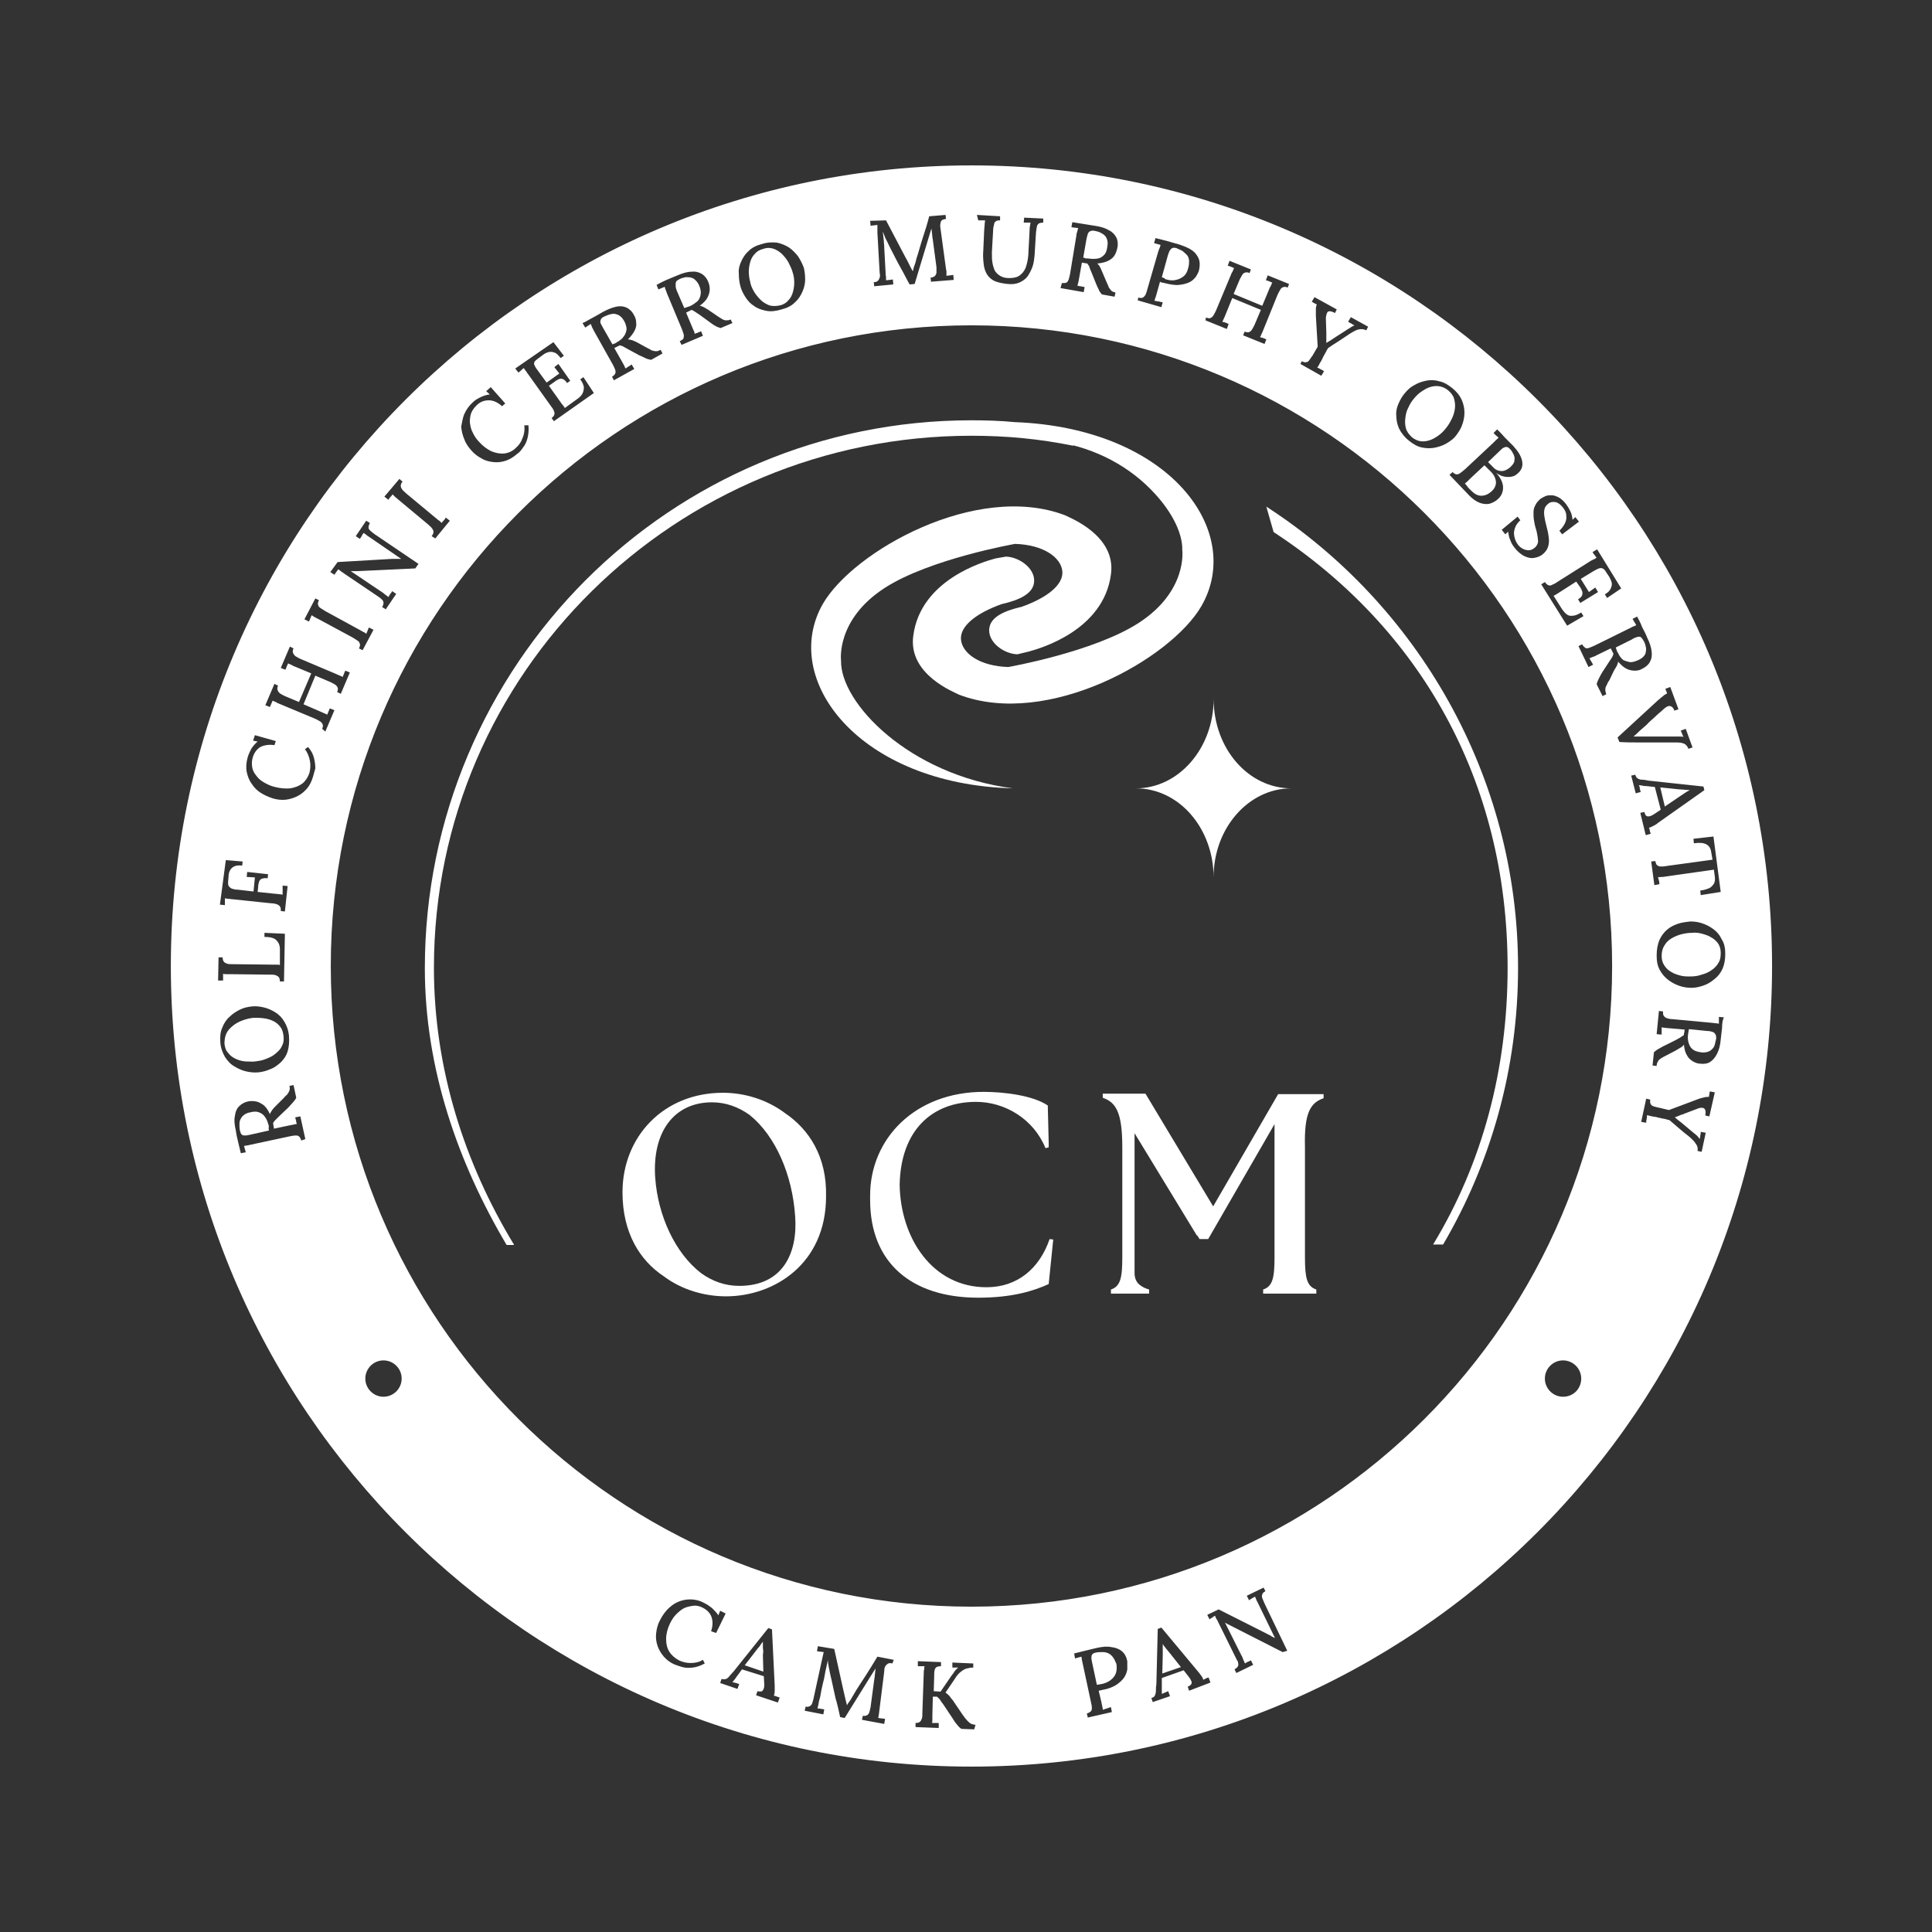 <?xml version="1.0" encoding="utf-8"?>
<!-- Generator: Adobe Illustrator 27.0.1, SVG Export Plug-In . SVG Version: 6.00 Build 0)  -->
<svg version="1.1" id="Warstwa_1" xmlns="http://www.w3.org/2000/svg" xmlns:xlink="http://www.w3.org/1999/xlink" x="0px" y="0px"
	 viewBox="0 0 425.2 425.2" style="enable-background:new 0 0 425.2 425.2;" xml:space="preserve">
<rect x="0" y="0" width="425.2" height="425.2" fill="#333333" stroke="none"/>
<style type="text/css">
	.st0{fill:#FFFFFF;}
</style>
<g>
	<path class="st0" d="M291.3,241.7v-0.9h-10l-14.3,24.7l-14.9-24.8h-9.4v0.9c2.9,1,4.3,3.2,4.3,10.9v24.2c0,4.5-0.4,6.4-2.5,7.1v0.9
		h8.4v-0.9c-0.7-0.2-1.4-0.5-1.9-0.9c-0.9-0.6-1.3-1.6-1.3-2.7v-30.8l13.7,22.5l0,0l0.1,0l0.5,0.8h0.9h1l14.6-25.3v29.3
		c0,4.5-0.4,6.4-2.5,7.1v0.9h11.7v-0.9c-2.1-0.7-2.5-2.6-2.5-7.1v-24.2C287,244.9,288.4,242.7,291.3,241.7z"/>
	<path class="st0" d="M231,272.7c-2.2,6.4-7,10.6-13.9,10.6c-11.9,0-18.9-10.8-19.1-22.5c0.2-12,7.1-18.3,16.8-18.3
		c6.4,0,12.7,3.8,15.3,10.2l0.7-0.2l0-1l-0.2-8.2c-3.2-2.2-9.6-3-14.1-3c-15.1,0-25,10.3-25,22.8c0,0.2,0,0.4,0,0.5
		c0,0.2,0,0.3,0,0.5c0,13.8,9.1,21.5,23.8,21.5c7.5,0,12.2-1.5,15.5-3l1-9.8L231,272.7z"/>
	<path class="st0" d="M172.8,245c-4-3-8.9-4.5-13.7-4.5c-13.1,0-22.1,9.7-22.1,21.9c0,8.9,3.8,15,9.1,18.5c4,3,9,4.4,13.7,4.4
		c10.4,0,22-7,22-22C182,254.6,178.1,248.6,172.8,245z M144.2,259.2c-0.7-10,4.1-16.6,12.5-16.6c3,0,5.8,1,8.3,2.8
		c5.7,4.6,9.4,13.2,10,22.3c0.6,8.2-2.8,15.3-12.3,15.3c-3.1,0-5.9-1-8.4-2.8C148.6,275.8,144.8,267.6,144.2,259.2z"/>
</g>
<g>
	<path class="st0" d="M220.8,133C220.8,133,220.8,133,220.8,133C220.9,133,220.8,133,220.8,133z"/>
	<g>
		<path class="st0" d="M226.4,143.4c2.6-0.7,16.5-4.7,18.1-17c1.2-8.6-9.2-12.5-10.1-13c-19.5-7.4-46.6,7.9-53.3,19.5
			c-9.5,16.6,7.9,39.7,41.8,40.6c-23-3-38-18.9-37.8-28.1c0,0-1.2-9,9.6-16c9.9-6.4,28.7-9.7,28.7-9.7c6.3,0.2,10.1,3,10.4,6
			c0.3,3-3.4,5.9-9.1,7.9c0,0-0.1,0-0.1,0c0,0,0.1,0,0,0c-3.3,0.8-6.8,2.1-6.9,5c-0.1,2.9,3.3,5.3,6.2,5.4"/>
		<path class="st0" d="M224.7,133.5C224.7,133.5,224.6,133.5,224.7,133.5C224.6,133.5,224.6,133.5,224.7,133.5z"/>
	</g>
</g>
<path class="st0" d="M96.6,190.6c9.2-51,51.7-89,103.1-94.9c10.9-1.2,22.7-0.2,33.2,1.6c8.2,1.4,15.8,5.3,21.4,11.5
	c3.9,4.3,6,8.8,5.9,12.3c0,0,1.2,9-9.6,16c-9.9,6.4-28.7,9.7-28.7,9.7c-6.3-0.2-10.1-3-10.4-6c-0.3-3,3.4-5.9,9.1-7.9
	c0,0,0.1,0,0.1,0c0,0-0.1,0,0,0c3.3-0.8,6.8-2.1,6.9-5c0.1-2.9-3.3-5.3-6.2-5.4l-2.3,0.4c-2.6,0.7-16.5,4.7-18.1,17
	c-1.2,8.6,9.2,12.5,10.1,13c19.5,7.4,46.6-7.9,53.3-19.5c9.5-16.4-6.8-39.2-41.1-40.5c-3.1-0.3-6.3-0.4-9.5-0.4
	c-66.3,0-120,53.7-120,120"/>
<g>
	<path class="st0" d="M113.1,273.9c-10.8-17.8-17.6-38.6-17.6-60.9c0-65,53.3-117.1,118.3-117.1c7.8,0,15,0.7,22.4,2.2l0.9-3.1
		c-7.5-1.5-15.3-2.3-23.2-2.3c-66.5,0-120.4,53.9-120.4,120.4c0,22.2,7.4,43,18,60.9H113.1z"/>
	<path class="st0" d="M331.8,213c0,22.4-5.6,43.1-16.4,60.9h2.2c10.5-17.9,16.5-38.7,16.5-60.9c0-42.4-22.3-80.1-55.4-101.5l1.6,5.6
		C312.4,138.1,331.8,171.7,331.8,213z"/>
</g>
<path class="st0" d="M284.2,173.5c-9.5,0-17.1-8.8-17.1-19.7c0,10.9-7.7,19.7-17.1,19.7c9.5,0,17.1,8.8,17.1,19.7
	C267,182.4,274.7,173.5,284.2,173.5z"/>
<g>
	<path class="st0" d="M132.8,72.3l2,3.5c0.2-0.1,0.4-0.2,0.5-0.2c0.2-0.1,0.4-0.2,0.5-0.3c0.7-0.4,1.2-0.8,1.5-1.3
		c0.4-0.5,0.5-1,0.6-1.5c0-0.6-0.2-1.2-0.5-1.8c-0.3-0.5-0.6-0.9-0.9-1.1c-0.3-0.3-0.7-0.4-1.1-0.5s-0.8,0-1.2,0.1
		c-0.4,0.1-0.8,0.3-1.3,0.5c-0.4,0.2-0.6,0.4-0.7,0.7c-0.1,0.2-0.1,0.5,0,0.8C132.4,71.5,132.5,71.8,132.8,72.3z"/>
	<path class="st0" d="M245,364.8c-0.3-0.4-0.6-0.7-1-0.9c-0.4-0.2-0.8-0.3-1.3-0.3c-0.5,0-1,0-1.5,0.1c-0.4,0.1-0.7,0.2-0.8,0.4
		c-0.2,0.2-0.2,0.5-0.2,0.8c0,0.3,0.1,0.7,0.2,1.2l1,4.7c0.2,0,0.4-0.1,0.6-0.1c0.2,0,0.4-0.1,0.6-0.1c0.8-0.2,1.4-0.5,1.9-0.9
		c0.5-0.4,0.9-0.9,1.1-1.5c0.2-0.6,0.2-1.3,0.1-2C245.5,365.8,245.3,365.2,245,364.8z"/>
	<path class="st0" d="M149,64.1l1.6,3.7c0.2-0.1,0.4-0.1,0.6-0.2c0.2-0.1,0.4-0.1,0.6-0.2c0.7-0.3,1.2-0.7,1.7-1.1
		c0.4-0.4,0.6-0.9,0.7-1.5c0.1-0.5,0-1.2-0.3-1.9c-0.2-0.5-0.5-0.9-0.8-1.2c-0.3-0.3-0.6-0.5-1-0.6c-0.4-0.1-0.8-0.1-1.2-0.1
		c-0.4,0.1-0.9,0.2-1.3,0.4c-0.4,0.2-0.7,0.4-0.8,0.6c-0.1,0.2-0.1,0.5-0.1,0.8C148.7,63.3,148.8,63.6,149,64.1z"/>
	<path class="st0" d="M256.7,362.9c-0.3-0.4-0.6-0.7-0.8-1.1l0,0c0,0.4,0,0.8,0,1.2c0,0.4,0,0.9,0,1.4l-0.1,3.9l4.1-1.4l-2.3-2.9
		C257.3,363.6,257,363.3,256.7,362.9z"/>
	<path class="st0" d="M165.9,64.1c0.4,0.7,0.9,1.3,1.5,1.9s1.2,0.9,1.9,1.2c0.7,0.2,1.5,0.2,2.4,0c0.8-0.2,1.4-0.6,1.8-1.1
		c0.5-0.5,0.8-1.1,1-1.8c0.2-0.7,0.3-1.4,0.3-2.1c0-0.7-0.1-1.5-0.3-2.1c-0.2-0.8-0.6-1.6-1-2.4c-0.4-0.7-0.9-1.3-1.5-1.9
		c-0.6-0.5-1.2-0.9-1.9-1.1c-0.7-0.2-1.4-0.2-2.2,0.1c-0.8,0.2-1.4,0.6-1.8,1.1c-0.5,0.5-0.8,1.1-1,1.8c-0.2,0.7-0.3,1.4-0.3,2.1
		c0,0.7,0.1,1.5,0.3,2.2C165.2,62.7,165.5,63.4,165.9,64.1z"/>
	<path class="st0" d="M56.2,233.6c0.7-0.1,1.5-0.2,2.2-0.5c0.8-0.3,1.5-0.6,2.1-1.1c0.6-0.5,1.2-1,1.5-1.7c0.4-0.7,0.5-1.4,0.4-2.3
		c-0.1-0.8-0.3-1.5-0.7-2c-0.4-0.5-0.9-1-1.6-1.3c-0.6-0.3-1.3-0.5-2.1-0.6c-0.7-0.1-1.5-0.1-2.2-0.1c-0.9,0.1-1.7,0.3-2.5,0.6
		c-0.8,0.3-1.5,0.7-2.1,1.2c-0.6,0.5-1.1,1-1.4,1.7c-0.3,0.7-0.4,1.4-0.4,2.2c0.1,0.8,0.3,1.5,0.8,2c0.4,0.6,1,1,1.6,1.3
		c0.6,0.3,1.3,0.5,2.1,0.6C54.7,233.6,55.5,233.7,56.2,233.6z"/>
	<path class="st0" d="M167.9,362.7c0-0.5,0-0.9,0-1.4l0,0c-0.2,0.3-0.5,0.6-0.7,1c-0.3,0.3-0.6,0.7-0.9,1.1l-2.4,3.1l4.1,1.4
		l-0.1-3.7C168,363.7,168,363.2,167.9,362.7z"/>
	<path class="st0" d="M310.7,96.2c0.6,0.5,1.3,0.8,1.9,0.9c0.7,0.1,1.4,0,2-0.2c0.7-0.2,1.3-0.6,1.9-1c0.6-0.4,1.1-0.9,1.6-1.5
		c0.6-0.7,1-1.4,1.4-2.2c0.4-0.8,0.6-1.5,0.7-2.3c0.1-0.8,0-1.5-0.2-2.2c-0.2-0.7-0.7-1.3-1.3-1.8c-0.6-0.5-1.3-0.8-2-0.9
		c-0.7-0.1-1.4,0-2,0.2c-0.7,0.2-1.3,0.6-1.9,1c-0.6,0.4-1.1,0.9-1.6,1.5c-0.5,0.6-0.9,1.2-1.2,1.9c-0.4,0.7-0.6,1.5-0.7,2.3
		c-0.1,0.8-0.1,1.5,0.1,2.3C309.6,95,310.1,95.6,310.7,96.2z"/>
	<path class="st0" d="M59.1,247.6c-0.2-0.7-0.4-1.3-0.8-1.8c-0.3-0.5-0.8-0.8-1.3-1c-0.5-0.2-1.2-0.2-1.9,0c-0.6,0.1-1,0.3-1.3,0.5
		c-0.3,0.2-0.6,0.5-0.8,0.9c-0.2,0.3-0.3,0.7-0.3,1.2c0,0.4,0,0.9,0.1,1.4c0.1,0.4,0.2,0.7,0.4,0.9c0.2,0.2,0.5,0.2,0.8,0.2
		c0.3,0,0.7-0.1,1.2-0.2l4-0.9c0-0.2-0.1-0.4-0.1-0.6C59.2,248.1,59.2,247.9,59.1,247.6z"/>
	<path class="st0" d="M213.8,36.4c-97.3,0-176.2,78.9-176.2,176.2s78.9,176.2,176.2,176.2c97.3,0,176.2-78.9,176.2-176.2
		S311.1,36.4,213.8,36.4z M379.7,209.9c0,1.3-0.2,2.4-0.6,3.3c-0.4,0.9-1,1.7-1.8,2.3c-0.7,0.6-1.5,1.1-2.4,1.4
		c-0.9,0.3-1.7,0.5-2.6,0.5c-0.9,0-1.7-0.1-2.6-0.4c-0.9-0.3-1.7-0.7-2.5-1.3c-0.8-0.6-1.4-1.3-1.9-2.2c-0.5-0.9-0.7-1.9-0.7-3.2
		c0-1.3,0.2-2.4,0.6-3.4c0.4-0.9,1-1.7,1.7-2.3c0.7-0.6,1.5-1,2.4-1.3c0.9-0.3,1.8-0.4,2.7-0.5c0.9,0,1.7,0.1,2.6,0.4
		c0.9,0.3,1.7,0.7,2.5,1.3c0.8,0.6,1.4,1.3,1.8,2.2C379.5,207.6,379.7,208.7,379.7,209.9z M378.7,196.3l-4.4,0.7l-0.1-1
		c0.8-0.1,1.4-0.3,1.9-0.5c0.5-0.2,0.8-0.6,1.1-1c0.2-0.4,0.3-0.9,0.2-1.6l-0.2-1.5l-10.6,1.5c-0.4,0.1-0.7,0.1-1,0.1
		c-0.3,0-0.5,0.1-0.7,0c0.1,0.3,0.1,0.5,0.2,0.8c0.1,0.3,0.1,0.6,0.1,0.8l-1.1,0.2l-0.7-5.2l0.9-0.1c0.1,0.4,0.2,0.8,0.4,0.9
		c0.2,0.2,0.5,0.3,0.8,0.3c0.3,0,0.8,0,1.2-0.1l10.2-1.4l-0.3-1.7c-0.1-0.8-0.5-1.4-1.1-1.7c-0.6-0.3-1.5-0.4-2.7-0.2l-0.1-1
		l4.4-0.5L378.7,196.3z M350.9,122.1c-0.2-0.2-0.3-0.4-0.4-0.6l1-0.6l5.3,8.6l-3.1,2.1l-0.5-0.8c0.7-0.4,1.1-0.8,1.3-1.3
		c0.2-0.4,0.3-0.9,0.2-1.3c-0.1-0.4-0.3-0.8-0.5-1.2l-0.8-1.2c-0.2-0.4-0.5-0.6-0.7-0.7c-0.2-0.1-0.5-0.1-0.8,0
		c-0.3,0.1-0.7,0.3-1.2,0.6l-2.8,1.7l1.8,2.9l1.4-1l0.6,1l-3.9,2.4l-0.5-0.8c0.5-0.3,0.8-0.6,0.9-0.9c0.1-0.3,0.1-0.6,0-0.9
		c-0.1-0.3-0.3-0.7-0.6-1.1l-0.7-1l-3.6,2.3c-0.3,0.2-0.6,0.4-0.8,0.5c-0.2,0.1-0.4,0.3-0.6,0.3l1.9,3c0.3,0.4,0.6,0.8,1,1.1
		c0.4,0.3,0.8,0.4,1.4,0.3c0.5,0,1.1-0.3,1.8-0.7l0.5,0.8l-3.6,2.1l-5.7-9.1l0.8-0.5c0.3,0.4,0.5,0.6,0.8,0.7
		c0.2,0.1,0.5,0.1,0.8-0.1c0.3-0.1,0.7-0.3,1.1-0.6l7.3-4.6c0.3-0.2,0.5-0.3,0.8-0.4c0.2-0.1,0.5-0.3,0.6-0.4
		C351.2,122.6,351.1,122.3,350.9,122.1z M338.4,118.1c-0.1-0.6-0.2-1.2-0.4-1.8c-0.2-0.6-0.3-1.2-0.4-1.8c-0.1-0.6-0.1-1.2-0.1-1.7
		c0-0.6,0.1-1.1,0.4-1.6c0.2-0.5,0.6-0.9,1.1-1.4c0.3-0.2,0.7-0.4,1.1-0.6c0.4-0.2,0.9-0.2,1.4-0.2c0.5,0,1,0.2,1.6,0.5
		c0.5,0.3,1.1,0.8,1.6,1.5c0.3,0.4,0.6,0.9,0.9,1.5c0.3,0.6,0.4,1.2,0.5,1.9l0.6-0.6l0.8,1l-3.7,2.8l-0.6-0.8c0.5-0.5,0.9-1,1.2-1.6
		c0.3-0.6,0.4-1.2,0.3-1.8c0-0.6-0.3-1.2-0.8-1.8c-0.5-0.6-1-1-1.6-1.1c-0.6-0.1-1.2,0-1.6,0.4c-0.4,0.3-0.7,0.7-0.8,1.2
		c-0.1,0.5-0.1,1,0,1.6c0.1,0.6,0.2,1.2,0.4,1.9c0.1,0.5,0.3,1.1,0.4,1.7c0.1,0.6,0.2,1.2,0.2,1.7c0,0.6-0.1,1.1-0.3,1.6
		c-0.2,0.5-0.6,1-1.1,1.4c-0.6,0.5-1.3,0.7-2,0.8c-0.7,0.1-1.4-0.1-2.2-0.5c-0.7-0.4-1.4-1-2-1.8c-0.4-0.5-0.7-1-0.9-1.6
		c-0.3-0.6-0.4-1.3-0.5-1.9l-0.6,0.6l-0.8-1l3.5-2.9l0.6,0.8c-0.9,0.8-1.3,1.7-1.4,2.7c0,1,0.3,1.9,0.9,2.7c0.3,0.4,0.7,0.7,1.1,0.9
		c0.4,0.2,0.8,0.3,1.3,0.3c0.4,0,0.8-0.2,1.2-0.5c0.4-0.3,0.7-0.8,0.8-1.3C338.5,119.2,338.5,118.7,338.4,118.1z M328.6,97.5
		c0.3-0.3,0.5-0.5,0.7-0.7c0.2-0.2,0.4-0.3,0.5-0.5c-0.2-0.2-0.4-0.3-0.6-0.5c-0.2-0.2-0.4-0.4-0.5-0.5l0.8-0.8
		c0.6,0.6,1.2,1.2,1.7,1.8c0.6,0.6,1.2,1.2,1.8,1.8c1.1,1.2,1.8,2.3,2,3.4c0.2,1.1-0.1,2-1.1,2.8c-0.3,0.3-0.7,0.5-1.2,0.6
		c-0.5,0.1-1,0.1-1.6,0c-0.6-0.1-1.2-0.4-1.8-0.8l0,0c1,1.1,1.5,2.2,1.5,3.2c0,1-0.4,1.9-1.1,2.5c-0.6,0.6-1.3,0.9-2,1.1
		c-0.7,0.1-1.5,0-2.2-0.3c-0.7-0.3-1.4-0.8-2.1-1.5l-4.4-4.6l0.7-0.6c0.3,0.3,0.6,0.5,0.9,0.5c0.3,0,0.5-0.1,0.8-0.3
		c0.3-0.2,0.6-0.5,1-0.8L328.6,97.5z M307.8,88.8c0.4-0.9,0.8-1.6,1.4-2.3c0.6-0.7,1.2-1.3,2-1.7c0.8-0.5,1.7-0.8,2.6-1
		s1.9-0.2,2.9,0.1c1,0.2,1.9,0.7,2.9,1.5c1,0.8,1.7,1.7,2.1,2.6c0.4,0.9,0.6,1.9,0.6,2.8c0,1-0.2,1.9-0.5,2.7
		c-0.3,0.9-0.8,1.6-1.3,2.3c-0.5,0.7-1.2,1.2-2,1.7c-0.8,0.5-1.7,0.8-2.6,1c-0.9,0.2-1.9,0.2-2.9,0c-1-0.2-1.9-0.7-2.9-1.5
		c-1-0.8-1.7-1.7-2.2-2.7c-0.4-0.9-0.6-1.9-0.6-2.8C307.2,90.6,307.4,89.7,307.8,88.8z M286.5,79.5c0.4,0.2,0.7,0.3,1,0.2
		c0.3,0,0.5-0.2,0.7-0.5c0.2-0.3,0.4-0.6,0.7-1l1.1-1.9l-0.4-6.8c0-0.6,0-1,0-1.5c0-0.4,0.1-0.7,0.2-1c-0.2-0.1-0.4-0.2-0.6-0.3
		c-0.2-0.1-0.3-0.2-0.5-0.3l0.6-1l4.9,2.7l-0.4,0.8c-0.5-0.3-0.9-0.4-1.2-0.4c-0.3,0-0.5,0.2-0.6,0.5c-0.1,0.3-0.2,0.7-0.2,1.1
		l0.1,3.1c0,0.2,0,0.4,0,0.7c0,0.3,0,0.5,0,0.8c0,0.3,0,0.5,0,0.8l0,0c0.2-0.2,0.5-0.3,0.8-0.5c0.3-0.2,0.6-0.4,0.9-0.6l2.8-1.8
		c0.1-0.1,0.3-0.2,0.5-0.3c0.2-0.1,0.4-0.3,0.6-0.4c0.2-0.1,0.4-0.2,0.6-0.3c-0.2-0.1-0.5-0.2-0.7-0.4c-0.3-0.1-0.5-0.3-0.7-0.4
		l0.6-1l3.8,2.1l-0.4,0.8c-0.6-0.3-1.1-0.3-1.7-0.2c-0.5,0.1-1.2,0.5-2,1c-0.8,0.5-1.6,1.1-2.4,1.6s-1.6,1-2.3,1.5
		c-0.1,0.2-0.3,0.4-0.4,0.7c-0.2,0.3-0.3,0.6-0.5,0.9c-0.2,0.3-0.3,0.6-0.4,0.8c-0.1,0.2-0.2,0.4-0.2,0.4c-0.2,0.3-0.4,0.6-0.5,0.9
		c-0.2,0.3-0.3,0.5-0.4,0.6c0.3,0.1,0.5,0.2,0.8,0.4c0.3,0.1,0.5,0.3,0.7,0.4l-0.6,1l-4.6-2.6L286.5,79.5z M265.4,69.9
		c0.4,0.1,0.8,0.2,1,0.1c0.2-0.1,0.5-0.3,0.6-0.5c0.2-0.3,0.4-0.7,0.6-1.1l3.3-7.9c0.1-0.3,0.2-0.5,0.4-0.8c0.1-0.3,0.2-0.5,0.3-0.7
		c-0.2-0.1-0.5-0.2-0.7-0.3c-0.3-0.1-0.5-0.2-0.7-0.2l0.4-1.1l4.7,1.9l-0.3,0.8c-0.4-0.2-0.7-0.2-1-0.1c-0.3,0.1-0.5,0.3-0.6,0.5
		c-0.2,0.3-0.4,0.7-0.6,1.1l-1.3,3.1l6.3,2.6l1.5-3.6c0.1-0.3,0.2-0.5,0.4-0.8c0.1-0.3,0.2-0.5,0.3-0.7c-0.2-0.1-0.5-0.2-0.7-0.3
		c-0.3-0.1-0.5-0.2-0.7-0.2l0.4-1.1l4.7,1.9l-0.3,0.8c-0.4-0.2-0.7-0.2-1-0.1c-0.3,0.1-0.5,0.3-0.6,0.5c-0.2,0.3-0.4,0.7-0.6,1.1
		l-3.2,7.9c-0.1,0.3-0.3,0.7-0.4,0.9c-0.1,0.3-0.2,0.5-0.3,0.6c0.2,0.1,0.5,0.1,0.7,0.2c0.3,0.1,0.5,0.2,0.7,0.3l-0.4,1l-4.7-1.9
		l0.3-0.8c0.4,0.1,0.8,0.2,1,0.1c0.2-0.1,0.5-0.3,0.6-0.5c0.2-0.3,0.4-0.7,0.6-1.1l1.4-3.3l-6.3-2.6l-1.5,3.7
		c-0.1,0.3-0.3,0.7-0.4,0.9c-0.1,0.3-0.2,0.5-0.3,0.6c0.2,0.1,0.5,0.1,0.7,0.2c0.3,0.1,0.5,0.2,0.7,0.3l-0.4,1.1l-4.7-1.9
		L265.4,69.9z M250.5,65.5c0.4,0.1,0.8,0.1,1,0c0.2-0.1,0.4-0.3,0.6-0.6c0.1-0.3,0.3-0.7,0.4-1.2l2.4-8.3c0.1-0.3,0.2-0.6,0.3-0.8
		c0.1-0.3,0.2-0.5,0.2-0.7c-0.2-0.1-0.5-0.1-0.7-0.2c-0.3-0.1-0.5-0.1-0.7-0.2l0.3-1.1c0.8,0.2,1.6,0.4,2.4,0.6
		c0.8,0.2,1.6,0.5,2.5,0.7c1.2,0.4,2.3,0.8,3,1.3c0.8,0.5,1.3,1.2,1.6,1.9c0.3,0.7,0.3,1.6,0.1,2.5c-0.1,0.5-0.4,1-0.7,1.5
		c-0.4,0.5-0.8,0.9-1.4,1.2c-0.6,0.3-1.4,0.5-2.3,0.6c-0.9,0.1-2-0.1-3.2-0.4c-0.1,0-0.3-0.1-0.5-0.1c-0.2,0-0.3-0.1-0.5-0.2
		l-0.7,2.5c-0.1,0.4-0.2,0.7-0.3,1c-0.1,0.3-0.2,0.5-0.2,0.7c0.2,0,0.4,0.1,0.6,0.1c0.2,0,0.4,0.1,0.6,0.1c0.2,0.1,0.4,0.1,0.6,0.1
		l-0.3,1.1l-5.2-1.5L250.5,65.5z M233.7,62.3c0.5,0,0.8,0,1-0.1c0.2-0.1,0.4-0.4,0.5-0.7c0.1-0.3,0.2-0.7,0.3-1.2l1.4-8.5
		c0-0.3,0.1-0.6,0.2-0.9c0.1-0.3,0.1-0.5,0.2-0.7c-0.2,0-0.5-0.1-0.8-0.1c-0.3,0-0.5-0.1-0.7-0.1l0.2-1.1c0.8,0.1,1.7,0.3,2.5,0.4
		c0.8,0.1,1.7,0.3,2.5,0.4c1.3,0.2,2.3,0.5,3.1,1c0.8,0.4,1.3,1,1.6,1.6c0.3,0.6,0.4,1.4,0.2,2.3c-0.1,0.5-0.3,1.1-0.6,1.6
		c-0.3,0.5-0.8,0.9-1.4,1.2c-0.6,0.3-1.4,0.5-2.4,0.6c0.2,0.2,0.5,0.5,0.6,0.8c0.2,0.3,0.3,0.7,0.5,1.1l0.9,2.1
		c0.2,0.5,0.4,0.8,0.5,1.2c0.2,0.3,0.4,0.6,0.6,0.8c0.2,0.2,0.6,0.3,0.9,0.4l-0.2,0.9l-2.8-0.5c-0.3-0.4-0.6-0.7-0.7-1.1
		c-0.2-0.4-0.4-0.8-0.6-1.3l-1-2.5c-0.1-0.3-0.3-0.6-0.4-1s-0.3-0.6-0.5-0.9c-0.2,0-0.4-0.1-0.6-0.1c-0.2,0-0.4-0.1-0.6-0.1
		l-0.6,3.4c-0.1,0.4-0.1,0.7-0.2,1c-0.1,0.3-0.1,0.5-0.2,0.7c0.2,0,0.3,0,0.5,0.1c0.2,0,0.4,0,0.6,0.1c0.2,0,0.3,0,0.5,0.1l-0.2,1.1
		l-5.1-0.9L233.7,62.3z M215,47.3l5.1,0.3l0,0.9c-0.4,0-0.7,0-0.9,0.2c-0.2,0.1-0.4,0.3-0.4,0.6c-0.1,0.3-0.1,0.5-0.2,0.9l-0.3,5.3
		c0,0.8,0,1.6,0.1,2.2c0.1,0.7,0.3,1.3,0.5,1.8c0.3,0.5,0.7,0.9,1.2,1.2c0.5,0.3,1.1,0.5,1.9,0.5c0.9,0,1.7-0.1,2.3-0.5
		c0.6-0.4,1.1-1,1.4-1.7c0.3-0.8,0.5-1.7,0.6-2.7l0.3-5.7c0-0.3,0-0.6,0.1-0.9c0-0.3,0.1-0.5,0.1-0.7c-0.2,0-0.5,0-0.8,0
		c-0.3,0-0.5,0-0.7,0l0.1-1.1l4.2,0.2l0,0.9c-0.5,0-0.8,0.1-1,0.2c-0.2,0.2-0.4,0.4-0.4,0.7c-0.1,0.3-0.1,0.7-0.2,1.3l-0.3,4.9
		c-0.1,1-0.2,1.9-0.5,2.7c-0.3,0.8-0.7,1.5-1.1,2.1c-0.5,0.6-1.1,1-1.8,1.3c-0.7,0.3-1.6,0.4-2.5,0.3c-1.1-0.1-2-0.3-2.8-0.6
		c-0.7-0.3-1.3-0.8-1.7-1.4c-0.4-0.6-0.7-1.4-0.8-2.3c-0.1-0.9-0.2-1.9-0.1-3l0.2-4.5c0-0.4,0.1-0.8,0.1-1.2c0-0.4,0.1-0.8,0.1-1
		c-0.2,0-0.5,0-0.8,0c-0.3,0-0.5,0-0.7,0L215,47.3z M195,48.5l4.1,7.8c0.2,0.4,0.4,0.7,0.6,1.1c0.2,0.4,0.4,0.8,0.6,1.2
		c0.2,0.4,0.4,0.8,0.6,1.1l0,0c0.1-0.4,0.2-0.9,0.4-1.4c0.2-0.5,0.3-1,0.4-1.4c0.5-1.5,0.9-3.1,1.4-4.6c0.5-1.5,1-3.1,1.4-4.7
		l3.6-0.3l0.1,0.9c-0.3,0-0.6,0.1-0.8,0.2s-0.4,0.4-0.4,0.7c-0.1,0.3-0.1,0.7,0,1.3l1.2,8.8c0.1,0.3,0.1,0.5,0.1,0.8
		c0,0.3,0,0.5,0,0.7c0.2,0,0.5-0.1,0.8-0.1c0.3,0,0.5-0.1,0.7-0.1l0.1,1.1l-5,0.4l-0.1-0.9c0.4,0,0.7-0.2,0.9-0.3
		c0.2-0.2,0.3-0.4,0.4-0.7c0-0.3,0-0.8,0-1.3l-0.8-6c0-0.2-0.1-0.4-0.1-0.7c0-0.3-0.1-0.6-0.1-0.9c0-0.3-0.1-0.6-0.1-0.9
		c0,0.1-0.1,0.2-0.1,0.3c0,0.1-0.1,0.2-0.1,0.3l-3.5,11.6l-1.1,0.1c-0.7-1.2-1.3-2.5-2-3.7c-0.7-1.2-1.3-2.5-2-3.8
		c-0.2-0.4-0.4-0.8-0.6-1.2c-0.2-0.4-0.4-0.9-0.7-1.4c-0.2-0.5-0.4-1-0.6-1.5c0,0.4,0.1,0.7,0.1,1c0,0.3,0.1,0.6,0.1,0.9
		c0,0.4,0.1,0.9,0.1,1.5c0,0.6,0.1,1.2,0.1,1.8c0,0.6,0.1,1.3,0.1,1.9c0,0.6,0.1,1.2,0.1,1.8c0,0.3,0,0.7,0.1,1c0,0.3,0,0.6,0,0.8
		c0.2,0,0.5-0.1,0.8-0.1c0.3,0,0.5-0.1,0.7-0.1l0.1,1.1l-4.2,0.4l-0.1-0.9c0.4,0,0.7-0.1,0.9-0.3c0.2-0.2,0.3-0.4,0.4-0.7
		c0.1-0.3,0.1-0.6,0-1l-0.5-8.9c0-0.3,0-0.6,0-0.9c0-0.3,0-0.6,0-0.8c-0.2,0-0.5,0.1-0.8,0.1c-0.3,0-0.5,0.1-0.7,0.1l-0.1-1.1
		L195,48.5z M163.1,57.6c0.4-0.9,0.9-1.7,1.7-2.4c0.7-0.7,1.7-1.2,2.9-1.5c1.2-0.4,2.3-0.4,3.3-0.3c1,0.2,1.9,0.6,2.7,1.1
		c0.8,0.6,1.4,1.2,2,2c0.5,0.8,0.9,1.6,1.2,2.4c0.2,0.8,0.3,1.7,0.3,2.6c0,0.9-0.2,1.8-0.6,2.7c-0.4,0.9-0.9,1.7-1.7,2.4
		c-0.7,0.7-1.7,1.2-2.9,1.5c-1.3,0.4-2.4,0.5-3.4,0.3c-1-0.2-1.9-0.5-2.7-1.1c-0.8-0.5-1.4-1.2-1.9-2c-0.5-0.8-0.9-1.6-1.1-2.5
		c-0.2-0.8-0.3-1.7-0.3-2.7C162.5,59.4,162.7,58.5,163.1,57.6z M146.7,61.6c0.8-0.3,1.6-0.7,2.4-1c1.2-0.5,2.2-0.8,3.1-0.8
		c0.9-0.1,1.6,0.1,2.3,0.5c0.6,0.4,1.1,1,1.4,1.8c0.2,0.5,0.3,1,0.3,1.6c0,0.6-0.2,1.2-0.5,1.8c-0.3,0.6-0.9,1.2-1.7,1.8
		c0.3,0,0.6,0.2,0.9,0.3c0.3,0.2,0.7,0.4,1,0.6l1.9,1.3c0.4,0.3,0.8,0.5,1.1,0.7c0.3,0.2,0.6,0.3,0.9,0.3c0.3,0,0.7,0,1-0.2l0.4,0.8
		l-2.6,1.1c-0.4-0.1-0.9-0.3-1.2-0.5c-0.4-0.2-0.8-0.5-1.2-0.8l-2.2-1.6c-0.3-0.2-0.6-0.4-0.9-0.6c-0.3-0.2-0.6-0.4-0.9-0.5
		c-0.2,0.1-0.4,0.2-0.6,0.3c-0.2,0.1-0.4,0.2-0.6,0.3l1.3,3.1c0.1,0.3,0.3,0.7,0.4,0.9c0.1,0.3,0.2,0.5,0.2,0.7
		c0.1-0.1,0.3-0.2,0.5-0.2c0.2-0.1,0.3-0.2,0.5-0.2c0.2-0.1,0.3-0.2,0.4-0.2l0.4,1l-4.7,2l-0.4-0.8c0.4-0.2,0.7-0.4,0.8-0.6
		c0.1-0.2,0.1-0.5,0.1-0.8c-0.1-0.3-0.2-0.7-0.4-1.2l-3.3-7.9c-0.1-0.3-0.2-0.6-0.3-0.8c-0.1-0.3-0.2-0.5-0.2-0.7
		c-0.2,0.1-0.4,0.2-0.7,0.3c-0.2,0.1-0.5,0.2-0.7,0.3l-0.4-1C145.2,62.3,146,61.9,146.7,61.6z M130.3,70c0.7-0.4,1.5-0.8,2.3-1.3
		c1.1-0.6,2.1-1,3-1.2c0.9-0.2,1.6-0.1,2.3,0.2c0.6,0.3,1.2,0.8,1.6,1.6c0.3,0.5,0.5,1,0.5,1.6c0.1,0.6,0,1.2-0.3,1.8
		c-0.3,0.6-0.8,1.3-1.5,2c0.3,0,0.6,0.1,1,0.2c0.3,0.1,0.7,0.3,1.1,0.5l2,1.1c0.4,0.2,0.8,0.4,1.1,0.6c0.3,0.1,0.7,0.2,1,0.2
		s0.6-0.1,1-0.3l0.4,0.8l-2.5,1.4c-0.5-0.1-0.9-0.2-1.3-0.4c-0.4-0.2-0.8-0.4-1.3-0.6l-2.4-1.3c-0.3-0.2-0.6-0.3-0.9-0.5
		c-0.3-0.2-0.6-0.3-1-0.4c-0.2,0.1-0.4,0.2-0.6,0.3c-0.2,0.1-0.4,0.2-0.6,0.3l1.7,3c0.2,0.3,0.3,0.6,0.5,0.9
		c0.1,0.3,0.2,0.5,0.3,0.6c0.1-0.1,0.3-0.2,0.4-0.3c0.2-0.1,0.3-0.2,0.5-0.3c0.2-0.1,0.3-0.2,0.4-0.3l0.6,1l-4.5,2.5l-0.4-0.8
		c0.4-0.2,0.6-0.5,0.7-0.7c0.1-0.2,0.1-0.5,0-0.8c-0.1-0.3-0.3-0.7-0.5-1.1l-4.2-7.5c-0.1-0.3-0.3-0.5-0.4-0.8
		c-0.1-0.3-0.2-0.5-0.3-0.7c-0.2,0.1-0.4,0.3-0.6,0.4c-0.2,0.1-0.4,0.3-0.6,0.4l-0.6-1C128.8,70.9,129.5,70.4,130.3,70z M121.8,75.3
		l2.3,3l-0.7,0.5c-0.5-0.6-0.9-1.1-1.4-1.2c-0.4-0.2-0.9-0.2-1.3-0.1c-0.4,0.1-0.8,0.3-1.2,0.6l-1.2,0.9c-0.3,0.2-0.6,0.5-0.7,0.7
		c-0.1,0.2-0.1,0.5,0.1,0.8c0.1,0.3,0.4,0.7,0.7,1.1l1.9,2.6l2.8-2l-1.1-1.4l0.9-0.7l2.6,3.7l-0.7,0.5c-0.3-0.5-0.7-0.8-1-0.9
		c-0.3-0.1-0.6-0.1-0.9,0.1c-0.3,0.1-0.7,0.4-1.1,0.7l-1,0.7l2.5,3.5c0.2,0.3,0.4,0.6,0.6,0.8c0.2,0.2,0.3,0.4,0.4,0.6l2.9-2.1
		c0.4-0.3,0.8-0.7,1-1.1s0.3-0.9,0.3-1.4c-0.1-0.5-0.3-1.1-0.8-1.7l0.7-0.5l2.3,3.5l-8.8,6.2l-0.5-0.7c0.4-0.3,0.6-0.6,0.6-0.8
		c0.1-0.3,0-0.5-0.1-0.8c-0.1-0.3-0.4-0.7-0.7-1.1l-5-7c-0.2-0.2-0.3-0.5-0.5-0.7c-0.2-0.2-0.3-0.4-0.4-0.6
		c-0.2,0.1-0.4,0.3-0.6,0.5c-0.2,0.2-0.4,0.3-0.6,0.5l-0.7-0.9L121.8,75.3z M102.2,91.1c0.4-0.9,1-1.8,1.9-2.6
		c0.5-0.5,1.1-0.8,1.7-1.1c0.6-0.3,1.3-0.5,2-0.6l-0.8-0.7l1-0.9l3.2,3.6l-0.7,0.6c-0.9-0.8-1.9-1.3-2.9-1.3c-1,0-1.9,0.3-2.7,1.1
		c-0.5,0.5-0.9,1-1.2,1.7c-0.2,0.6-0.3,1.3-0.3,2c0.1,0.7,0.2,1.5,0.6,2.2c0.3,0.7,0.8,1.5,1.4,2.1c0.8,0.9,1.7,1.6,2.7,2.1
		c1,0.4,1.9,0.6,2.9,0.5c0.9-0.1,1.8-0.5,2.5-1.2c0.7-0.6,1.2-1.3,1.5-2.2c0.4-0.9,0.5-1.8,0.4-2.8l0.9,0c0.1,1.1,0,2-0.2,2.8
		c-0.2,0.8-0.5,1.5-1,2.1c-0.4,0.6-0.8,1.1-1.3,1.4c-0.8,0.7-1.6,1.2-2.5,1.5c-0.9,0.3-1.8,0.4-2.7,0.3c-0.9-0.1-1.8-0.3-2.6-0.8
		c-0.8-0.4-1.6-1-2.3-1.8c-0.6-0.7-1.2-1.5-1.5-2.4c-0.4-0.9-0.6-1.8-0.7-2.8C101.7,93,101.8,92,102.2,91.1z M87.9,105.4l0.7,0.6
		c-0.3,0.3-0.4,0.7-0.4,0.9c0,0.3,0.1,0.5,0.3,0.8c0.2,0.3,0.5,0.5,0.9,0.9l6.5,5.4c0.3,0.2,0.5,0.5,0.8,0.6
		c0.2,0.2,0.4,0.4,0.5,0.5c0.1-0.2,0.3-0.4,0.5-0.6c0.2-0.2,0.3-0.4,0.4-0.6l0.9,0.7l-3.2,3.9L95,118c0.3-0.4,0.4-0.7,0.4-0.9
		c0-0.3-0.1-0.5-0.3-0.8c-0.2-0.3-0.5-0.5-0.9-0.9l-6.6-5.5c-0.2-0.2-0.5-0.4-0.7-0.6c-0.2-0.2-0.4-0.4-0.5-0.5
		c-0.1,0.2-0.3,0.4-0.5,0.6c-0.2,0.2-0.3,0.4-0.4,0.6l-0.9-0.7L87.9,105.4z M74.3,123.7l12-0.7c0.4,0,0.7,0,1.1,0c0.3,0,0.6,0,0.9,0
		l0,0l-7-4.8c-0.3-0.2-0.5-0.3-0.7-0.5c-0.2-0.2-0.4-0.3-0.6-0.4c-0.1,0.2-0.3,0.4-0.4,0.7c-0.1,0.2-0.3,0.4-0.4,0.6l-0.9-0.6
		l2.3-3.4l0.8,0.5c-0.2,0.4-0.3,0.7-0.3,1c0,0.3,0.2,0.5,0.4,0.7c0.2,0.2,0.6,0.5,1,0.8l9.6,6.5l-0.7,1l-12.8,0.6
		c-0.2,0-0.5,0-0.7,0c-0.2,0-0.5,0-0.7,0l0,0l6.7,4.5c0.3,0.2,0.6,0.4,0.8,0.6c0.3,0.2,0.5,0.4,0.8,0.6c0.1-0.2,0.2-0.4,0.4-0.7
		c0.2-0.2,0.3-0.4,0.4-0.6l0.9,0.6l-2.3,3.4l-0.8-0.5c0.2-0.3,0.3-0.6,0.3-0.9c0-0.3-0.1-0.5-0.3-0.7c-0.2-0.2-0.4-0.4-0.7-0.6
		l-7.7-5.2c-0.2-0.2-0.5-0.3-0.7-0.5c-0.2-0.2-0.4-0.3-0.6-0.4c-0.1,0.2-0.2,0.4-0.4,0.6c-0.1,0.2-0.3,0.4-0.4,0.6l-0.9-0.6
		L74.3,123.7z M69.4,131.7l0.8,0.4c-0.2,0.4-0.3,0.7-0.2,1c0.1,0.3,0.2,0.5,0.5,0.7c0.3,0.2,0.6,0.4,1.1,0.7l7.5,4.1
		c0.3,0.2,0.6,0.3,0.9,0.5c0.3,0.1,0.5,0.3,0.6,0.4c0.1-0.2,0.2-0.5,0.3-0.7c0.1-0.3,0.2-0.5,0.3-0.7l1,0.5l-2.4,4.5l-0.8-0.4
		c0.2-0.4,0.3-0.7,0.2-1c-0.1-0.3-0.2-0.5-0.5-0.7c-0.3-0.2-0.6-0.4-1.1-0.7l-7.6-4.1c-0.3-0.1-0.5-0.3-0.8-0.4
		c-0.2-0.1-0.4-0.3-0.6-0.4c-0.1,0.2-0.2,0.4-0.3,0.7c-0.1,0.2-0.2,0.5-0.3,0.7l-1-0.5L69.4,131.7z M49.7,189.3l3.7,0.3l-0.1,0.9
		c-0.8-0.1-1.4,0-1.8,0.2c-0.4,0.2-0.7,0.5-0.9,0.9c-0.2,0.4-0.3,0.8-0.3,1.3l-0.1,1.2c0,0.4,0,0.8,0.2,1c0.2,0.2,0.4,0.4,0.7,0.5
		c0.3,0.1,0.7,0.2,1.2,0.2l3.5,0.4l0.3-3.1l-1.8-0.1l0.1-1.1l4.6,0.5l-0.1,0.9c-0.6-0.1-1,0-1.3,0.1c-0.3,0.1-0.5,0.4-0.6,0.7
		c-0.1,0.3-0.2,0.8-0.2,1.3l-0.1,0.9l3.8,0.4c0.4,0,0.7,0.1,1,0.1c0.3,0,0.5,0.1,0.7,0.1c0-0.2,0-0.4,0-0.7c0-0.2,0-0.5,0-0.7
		c0-0.2,0-0.4,0-0.6l1.1,0.1l-0.6,5.6l-0.9-0.1c0-0.5,0-0.8-0.2-1c-0.1-0.2-0.4-0.4-0.7-0.5c-0.3-0.1-0.7-0.2-1.2-0.2l-8.6-0.9
		c-0.3,0-0.6-0.1-0.9-0.1c-0.3,0-0.5-0.1-0.7-0.1c0,0.2,0,0.5,0,0.8c0,0.3,0,0.5,0,0.7l-1.1-0.1L49.7,189.3z M48.1,210.7l0.9,0
		c0,0.4,0.1,0.8,0.3,1c0.2,0.2,0.4,0.3,0.7,0.4c0.3,0.1,0.7,0.1,1.3,0.1l8.6,0.1c0.4,0,0.7,0,1,0c0.3,0,0.5,0,0.7,0.1l0-3.5
		c0-0.9-0.3-1.5-0.8-2c-0.5-0.5-1.4-0.7-2.6-0.7l0-0.9l4.5,0.2L62.5,216l-0.9,0c0-0.5-0.1-0.8-0.3-1c-0.2-0.2-0.4-0.3-0.7-0.4
		c-0.3-0.1-0.7-0.1-1.3-0.1l-8.6-0.1c-0.3,0-0.6,0-0.9,0c-0.3,0-0.5,0-0.7-0.1c0,0.2,0,0.5,0,0.8c0,0.3,0,0.5,0,0.7l-1.1,0
		L48.1,210.7z M49.5,232.6c-0.5-0.9-0.9-1.9-1-3.1c-0.1-1.3,0-2.4,0.4-3.3c0.4-1,0.9-1.8,1.6-2.4c0.7-0.7,1.5-1.2,2.3-1.6
		c0.8-0.4,1.7-0.6,2.6-0.7c0.9-0.1,1.7,0,2.6,0.2c0.9,0.2,1.8,0.6,2.6,1.1s1.5,1.2,2,2.1c0.5,0.8,0.9,1.9,1,3.1
		c0.1,1.3,0,2.4-0.3,3.4s-0.9,1.8-1.5,2.4c-0.7,0.6-1.4,1.2-2.3,1.5c-0.9,0.4-1.7,0.6-2.6,0.7c-0.9,0.1-1.8,0-2.7-0.2
		s-1.8-0.6-2.6-1.1C50.7,234.2,50.1,233.5,49.5,232.6z M66.3,251c-0.1-0.4-0.3-0.7-0.5-0.9c-0.2-0.2-0.5-0.2-0.8-0.2
		c-0.3,0-0.8,0.1-1.3,0.2l-8.4,1.8c-0.3,0.1-0.6,0.1-0.9,0.2c-0.3,0-0.5,0.1-0.7,0.1c0.1,0.2,0.1,0.5,0.2,0.7
		c0.1,0.3,0.1,0.5,0.2,0.7l-1.1,0.2c-0.2-0.8-0.4-1.6-0.6-2.5c-0.2-0.8-0.4-1.7-0.5-2.5c-0.3-1.3-0.4-2.3-0.2-3.2
		c0.1-0.9,0.4-1.6,0.9-2.1c0.5-0.5,1.1-0.9,2-1.1c0.5-0.1,1.1-0.1,1.7,0c0.6,0.1,1.1,0.4,1.7,0.8c0.5,0.4,1,1.1,1.4,2
		c0.1-0.3,0.3-0.6,0.5-0.9c0.2-0.3,0.5-0.6,0.8-0.9l1.6-1.6c0.3-0.3,0.6-0.7,0.9-0.9c0.2-0.3,0.4-0.6,0.5-0.9c0.1-0.3,0.1-0.6,0-1
		l0.9-0.2l0.6,2.8c-0.2,0.4-0.5,0.8-0.8,1.1c-0.3,0.3-0.6,0.7-1,1.1l-2,1.9c-0.2,0.2-0.5,0.5-0.7,0.7c-0.3,0.3-0.5,0.5-0.6,0.8
		c0,0.2,0.1,0.4,0.1,0.6c0,0.2,0.1,0.4,0.1,0.6l3.3-0.7c0.4-0.1,0.7-0.1,1-0.2s0.5-0.1,0.7-0.1c0-0.2-0.1-0.3-0.1-0.5
		c0-0.2-0.1-0.4-0.1-0.5c-0.1-0.2-0.1-0.3-0.1-0.5l1.1-0.2l1.1,5L66.3,251z M68.9,170.9c-0.3,1-0.7,1.9-1.3,2.6
		c-0.6,0.7-1.3,1.3-2.1,1.7c-0.8,0.4-1.7,0.7-2.6,0.8c-0.9,0.1-1.9,0-2.9-0.3c-0.9-0.3-1.8-0.7-2.6-1.2c-0.8-0.5-1.5-1.2-2-2
		c-0.6-0.8-0.9-1.7-1.1-2.6c-0.2-1-0.1-2.1,0.2-3.2c0.2-0.7,0.5-1.3,0.8-1.9c0.4-0.6,0.8-1.1,1.4-1.6l-1-0.2l0.4-1.2l4.6,1.3
		l-0.3,0.9c-1.2-0.2-2.3,0-3.1,0.4c-0.8,0.5-1.4,1.3-1.7,2.4c-0.2,0.7-0.2,1.4-0.1,2c0.1,0.7,0.4,1.3,0.9,1.9c0.4,0.6,1,1.1,1.7,1.5
		c0.7,0.4,1.5,0.8,2.4,1c1.2,0.3,2.3,0.4,3.4,0.3c1.1-0.2,1.9-0.5,2.7-1.1c0.7-0.6,1.2-1.4,1.5-2.3c0.2-0.8,0.3-1.7,0.1-2.7
		c-0.2-0.9-0.5-1.8-1.1-2.5l0.7-0.5c0.7,0.8,1.1,1.6,1.3,2.4c0.2,0.8,0.3,1.6,0.3,2.3C69.2,169.7,69.1,170.3,68.9,170.9z
		 M70.9,160.4c0.2-0.4,0.2-0.8,0.1-1c-0.1-0.2-0.3-0.5-0.5-0.6c-0.3-0.2-0.7-0.4-1.1-0.6l-7.9-3.3c-0.3-0.1-0.5-0.2-0.8-0.4
		c-0.3-0.1-0.5-0.2-0.7-0.3c-0.1,0.2-0.2,0.5-0.3,0.7s-0.2,0.5-0.3,0.7l-1-0.4l2-4.7l0.8,0.4c-0.2,0.4-0.2,0.7-0.1,1
		c0.1,0.3,0.3,0.5,0.5,0.7c0.3,0.2,0.7,0.4,1.1,0.6l3.1,1.3l2.7-6.3l-3.6-1.5c-0.3-0.1-0.5-0.2-0.8-0.4c-0.3-0.1-0.5-0.2-0.7-0.3
		c-0.1,0.2-0.2,0.5-0.3,0.7c-0.1,0.3-0.2,0.5-0.3,0.7l-1-0.4l2-4.7l0.8,0.4c-0.2,0.4-0.2,0.7-0.1,1c0.1,0.3,0.3,0.5,0.5,0.7
		c0.3,0.2,0.7,0.4,1.1,0.6l7.8,3.3c0.3,0.1,0.6,0.3,0.9,0.4c0.3,0.1,0.5,0.2,0.6,0.3c0.1-0.2,0.2-0.5,0.3-0.7
		c0.1-0.3,0.2-0.5,0.3-0.7l1,0.4l-2,4.7l-0.8-0.4c0.2-0.4,0.2-0.8,0.1-1c-0.1-0.2-0.3-0.5-0.5-0.6c-0.3-0.2-0.7-0.4-1.1-0.6
		l-3.3-1.4l-2.6,6.3l3.7,1.6c0.3,0.1,0.6,0.3,0.9,0.4c0.3,0.1,0.5,0.2,0.6,0.3c0.1-0.2,0.2-0.5,0.3-0.7c0.1-0.3,0.2-0.5,0.3-0.7
		l1,0.4l-2,4.7L70.9,160.4z M84.4,307.4c-2.2,0-4-1.8-4-4c0-2.2,1.8-4,4-4s4,1.8,4,4C88.4,305.6,86.6,307.4,84.4,307.4z M156.5,359
		c0.4-1.2,0.4-2.2,0.1-3.1c-0.3-0.9-1-1.6-2-2.1c-0.6-0.3-1.3-0.5-2-0.4s-1.3,0.2-2,0.5c-0.6,0.3-1.2,0.8-1.8,1.4
		c-0.6,0.6-1,1.3-1.4,2.1c-0.5,1.1-0.8,2.2-0.8,3.3c0,1.1,0.2,2,0.7,2.8c0.5,0.8,1.2,1.4,2.1,1.9c0.8,0.4,1.7,0.6,2.6,0.6
		c1,0,1.9-0.2,2.7-0.7l0.4,0.8c-0.9,0.5-1.8,0.8-2.6,0.9c-0.8,0.1-1.6,0.1-2.3-0.1c-0.7-0.2-1.3-0.4-1.8-0.6c-0.9-0.4-1.7-1-2.3-1.7
		c-0.6-0.7-1.1-1.5-1.4-2.4c-0.3-0.9-0.4-1.8-0.3-2.7c0.1-0.9,0.3-1.9,0.8-2.8c0.4-0.9,1-1.7,1.6-2.4c0.7-0.7,1.4-1.3,2.3-1.7
		c0.9-0.4,1.8-0.6,2.8-0.6c1,0,2,0.2,3.1,0.8c0.6,0.3,1.2,0.7,1.7,1.1c0.5,0.5,1,1,1.4,1.6l0.4-1l1.2,0.6l-2.1,4.3L156.5,359z
		 M171.2,374.7l-4.8-1.6l0.3-0.9c0.5,0.1,0.8,0.1,1,0c0.2-0.1,0.3-0.4,0.4-0.6c0.1-0.3,0.1-0.6,0.1-0.9l-0.1-1.8l-4.8-1.5l-1.1,1.5
		c-0.2,0.2-0.3,0.5-0.5,0.7c-0.2,0.2-0.3,0.4-0.5,0.6c0.2,0.1,0.5,0.1,0.8,0.2c0.3,0.1,0.5,0.2,0.7,0.2l-0.4,1.1l-3.8-1.3l0.3-0.9
		c0.4,0.1,0.7,0.1,1,0s0.6-0.4,0.8-0.7c0.3-0.3,0.6-0.7,0.9-1l7.6-9.5l0.8,0.3l0.6,12.4c0,0.3,0,0.7,0,1.1c0,0.5-0.1,0.9-0.2,1.1
		c0.2,0,0.5,0.1,0.7,0.2c0.2,0.1,0.4,0.1,0.6,0.2L171.2,374.7z M196.4,366.1c-0.3-0.1-0.6-0.1-0.9,0c-0.2,0.1-0.4,0.3-0.6,0.5
		c-0.2,0.3-0.3,0.7-0.3,1.3l-1.1,8.8c0,0.3-0.1,0.5-0.1,0.8c-0.1,0.3-0.1,0.5-0.1,0.6c0.2,0,0.5,0.1,0.8,0.1c0.3,0,0.5,0.1,0.7,0.1
		l-0.2,1.1l-4.9-0.9l0.2-0.9c0.4,0.1,0.7,0,0.9-0.1c0.2-0.1,0.4-0.3,0.5-0.6c0.1-0.3,0.2-0.7,0.3-1.2l0.8-6c0-0.2,0.1-0.4,0.1-0.7
		c0-0.3,0.1-0.6,0.1-0.9c0-0.3,0.1-0.6,0.1-0.9c-0.1,0.1-0.1,0.2-0.2,0.3c-0.1,0.1-0.1,0.2-0.2,0.3l-6.4,10.3l-1-0.2
		c-0.3-1.4-0.6-2.8-1-4.1c-0.3-1.4-0.6-2.8-0.9-4.1c-0.1-0.4-0.2-0.9-0.3-1.3c-0.1-0.5-0.2-1-0.3-1.5c-0.1-0.5-0.2-1.1-0.2-1.6
		c-0.1,0.4-0.1,0.7-0.2,1c-0.1,0.3-0.1,0.6-0.2,0.9c-0.1,0.4-0.2,0.9-0.3,1.5c-0.1,0.6-0.2,1.1-0.4,1.8c-0.1,0.6-0.3,1.2-0.4,1.9
		c-0.1,0.6-0.2,1.2-0.4,1.8c-0.1,0.3-0.1,0.6-0.2,1c-0.1,0.3-0.1,0.6-0.2,0.8c0.2,0,0.5,0,0.8,0.1c0.3,0,0.5,0.1,0.7,0.1l-0.2,1.1
		l-4.1-0.8l0.2-0.9c0.4,0.1,0.7,0,0.9-0.1c0.2-0.1,0.4-0.3,0.5-0.5c0.1-0.3,0.2-0.6,0.3-1l1.9-8.7c0.1-0.3,0.1-0.6,0.2-0.9
		c0.1-0.3,0.1-0.6,0.2-0.8c-0.2,0-0.5-0.1-0.8-0.1c-0.3,0-0.5-0.1-0.7-0.1l0.2-1.1l3.6,0.6l1.9,8.6c0.1,0.4,0.2,0.8,0.3,1.3
		c0.1,0.4,0.2,0.9,0.3,1.3c0.1,0.4,0.2,0.8,0.3,1.2l0,0c0.2-0.4,0.5-0.8,0.8-1.2c0.3-0.5,0.5-0.9,0.7-1.2c0.8-1.4,1.7-2.7,2.6-4.1
		c0.9-1.4,1.7-2.7,2.6-4.2l3.6,0.7L196.4,366.1z M214.4,380.6l-2.7-0.1c-0.1,0-0.3-0.1-0.5-0.3c-0.2-0.2-0.5-0.5-0.7-0.8
		c-0.3-0.3-0.5-0.7-0.7-1l-2.2-3.3c-0.2-0.3-0.5-0.6-0.7-1c-0.2-0.3-0.5-0.5-0.7-0.7l-0.9,0l-0.1,4.1c0,0.4,0,0.7,0,1
		c0,0.3,0,0.5-0.1,0.7c0.2,0,0.5,0,0.8,0c0.3,0,0.5,0,0.7,0l0,1.1l-5.1-0.2l0-0.9c0.5,0,0.8-0.1,1-0.3c0.2-0.2,0.3-0.4,0.4-0.7
		c0.1-0.3,0.1-0.7,0.1-1.3l0.3-8.6c0-0.3,0-0.6,0.1-0.9c0-0.3,0-0.5,0.1-0.7c-0.2,0-0.5,0-0.8,0c-0.3,0-0.5,0-0.7,0l0-1.1l5.1,0.2
		l0,0.9c-0.4,0-0.8,0.1-1,0.2c-0.2,0.2-0.4,0.4-0.4,0.7c-0.1,0.3-0.1,0.7-0.1,1.3l-0.1,3.3l1.5,0.1l2.4-3.5c0.2-0.3,0.5-0.6,0.7-1
		c0.3-0.3,0.5-0.6,0.8-0.8c-0.2,0-0.4,0-0.7,0c-0.2,0-0.4,0-0.6,0l0-1.1l4.6,0.2l0,0.9c-0.5,0-1,0.1-1.4,0.2s-0.8,0.3-1.3,0.7
		c-0.4,0.3-0.9,0.8-1.3,1.5l-2.1,3.1c0.3,0.2,0.6,0.5,0.9,0.8c0.2,0.3,0.4,0.6,0.7,0.9l2.1,3.1c0.4,0.6,0.8,1.1,1.1,1.4
		s0.6,0.6,0.9,0.7c0.3,0.1,0.6,0.2,0.9,0.2L214.4,380.6z M248.1,367.4c-0.1,0.6-0.3,1.2-0.7,1.8c-0.4,0.6-1,1.1-1.7,1.6
		c-0.8,0.5-1.8,0.9-3,1.1c-0.1,0-0.3,0.1-0.4,0.1c-0.2,0-0.3,0.1-0.5,0.1l0.6,2.5c0.1,0.4,0.1,0.7,0.2,1s0.1,0.5,0.1,0.7
		c0.2-0.1,0.4-0.1,0.6-0.2c0.2-0.1,0.4-0.1,0.6-0.2c0.2-0.1,0.4-0.1,0.6-0.2l0.2,1.1l-5.3,1.2l-0.2-0.9c0.4-0.1,0.7-0.3,0.9-0.5
		c0.2-0.2,0.2-0.5,0.2-0.8c0-0.3-0.1-0.8-0.2-1.2l-1.8-8.4c-0.1-0.3-0.1-0.6-0.2-0.9c0-0.3-0.1-0.5-0.1-0.7
		c-0.2,0.1-0.5,0.1-0.7,0.2c-0.3,0.1-0.5,0.1-0.7,0.2l-0.2-1.1c0.8-0.2,1.6-0.4,2.4-0.6c0.8-0.2,1.7-0.4,2.5-0.6
		c1.3-0.3,2.4-0.4,3.3-0.2c0.9,0.1,1.7,0.4,2.3,0.9c0.6,0.5,1,1.2,1.2,2.2C248.1,366.2,248.1,366.8,248.1,367.4z M261.7,372.1
		l-0.3-0.9c0.5-0.2,0.7-0.4,0.8-0.6c0.1-0.2,0.1-0.5-0.1-0.8c-0.1-0.3-0.3-0.5-0.5-0.8l-1.1-1.4l-4.8,1.7l0,1.9c0,0.3,0,0.6,0,0.8
		c0,0.3,0,0.5,0,0.8c0.2-0.1,0.5-0.2,0.7-0.3s0.5-0.2,0.7-0.3l0.4,1.1l-3.8,1.3l-0.3-0.9c0.4-0.1,0.7-0.3,0.8-0.6
		c0.1-0.3,0.2-0.6,0.2-1c0-0.4,0-0.9,0.1-1.4l0.3-12.2l0.8-0.3l8,9.6c0.2,0.2,0.4,0.5,0.7,0.9c0.3,0.4,0.5,0.7,0.5,1
		c0.2-0.1,0.4-0.2,0.6-0.3c0.2-0.1,0.4-0.2,0.6-0.2l0.4,1.1L261.7,372.1z M282.3,363.6l-11.4-5.8c-0.2-0.1-0.4-0.2-0.6-0.3
		c-0.2-0.1-0.4-0.2-0.7-0.4l0,0l3.6,7.2c0.2,0.3,0.3,0.6,0.4,0.9c0.1,0.3,0.3,0.6,0.4,0.9c0.2-0.1,0.4-0.3,0.7-0.4
		c0.3-0.1,0.5-0.2,0.6-0.3l0.5,1l-3.7,1.8l-0.4-0.8c0.3-0.2,0.6-0.4,0.7-0.6c0.1-0.2,0.2-0.5,0.1-0.7c0-0.3-0.1-0.5-0.3-0.8
		l-4.1-8.3c-0.1-0.2-0.2-0.5-0.4-0.7c-0.1-0.2-0.2-0.5-0.3-0.7c-0.2,0.1-0.4,0.2-0.6,0.4c-0.2,0.1-0.4,0.2-0.6,0.4l-0.5-1l2.5-1.2
		l10.7,5.4c0.3,0.2,0.7,0.3,0.9,0.5c0.3,0.2,0.6,0.3,0.8,0.4l0,0l-3.7-7.6c-0.1-0.3-0.3-0.5-0.4-0.8c-0.1-0.3-0.2-0.5-0.3-0.7
		c-0.2,0.1-0.4,0.2-0.7,0.4c-0.2,0.1-0.5,0.3-0.6,0.4l-0.5-1l3.7-1.8l0.4,0.8c-0.4,0.2-0.6,0.4-0.7,0.7c-0.1,0.2-0.1,0.5,0,0.8
		c0.1,0.3,0.3,0.7,0.5,1.2l5,10.4L282.3,363.6z M344,307.4c-2.2,0-4-1.8-4-4c0-2.2,1.8-4,4-4c2.2,0,4,1.8,4,4
		C348,305.6,346.3,307.4,344,307.4z M213.8,353.6c-77.8,0-141-63.1-141-141c0-77.8,63.1-141,141-141c77.8,0,141,63.1,141,141
		S291.6,353.6,213.8,353.6z M354.2,149.7c-0.3,0.4-0.5,0.8-0.6,1.1c-0.2,0.3-0.3,0.6-0.3,1c0,0.3,0.1,0.6,0.2,1l-0.8,0.4l-1.3-2.6
		c0.1-0.5,0.3-0.9,0.5-1.3c0.2-0.4,0.4-0.8,0.7-1.3l1.5-2.3c0.2-0.3,0.4-0.6,0.6-0.9s0.3-0.6,0.4-0.9c-0.1-0.2-0.2-0.4-0.3-0.6
		c-0.1-0.2-0.2-0.4-0.3-0.6l-3.1,1.5c-0.3,0.2-0.6,0.3-0.9,0.4c-0.3,0.1-0.5,0.2-0.7,0.3c0.1,0.1,0.2,0.3,0.3,0.5
		c0.1,0.2,0.2,0.3,0.3,0.5c0.1,0.2,0.2,0.3,0.2,0.4l-1,0.5l-2.2-4.6l0.8-0.4c0.2,0.4,0.5,0.6,0.7,0.8c0.2,0.1,0.5,0.1,0.8,0
		c0.3-0.1,0.7-0.3,1.2-0.5l7.7-3.8c0.3-0.1,0.5-0.3,0.8-0.4c0.3-0.1,0.5-0.2,0.7-0.3c-0.1-0.2-0.2-0.4-0.4-0.7
		c-0.1-0.2-0.3-0.5-0.4-0.7l1-0.5c0.4,0.7,0.8,1.5,1.1,2.3c0.4,0.8,0.8,1.5,1.1,2.3c0.6,1.2,0.9,2.2,1,3.1c0.1,0.9,0,1.6-0.4,2.3
		c-0.3,0.6-0.9,1.1-1.7,1.5c-0.5,0.3-1,0.4-1.6,0.4c-0.6,0-1.2-0.1-1.8-0.4c-0.6-0.3-1.2-0.8-1.9-1.6c0,0.3-0.1,0.6-0.3,1
		c-0.2,0.3-0.4,0.7-0.6,1L354.2,149.7z M356,162.3l8.8-8.1c0.5-0.4,0.9-0.8,1.2-1c0.3-0.3,0.6-0.4,0.9-0.6c-0.1-0.2-0.1-0.4-0.2-0.5
		c-0.1-0.2-0.1-0.4-0.2-0.5l1.1-0.4l1.8,4.9l-0.9,0.3c-0.2-0.6-0.5-0.9-0.9-1c-0.4-0.1-0.8,0.1-1.4,0.6c-0.6,0.6-1.3,1.1-1.9,1.7
		c-0.6,0.6-1.3,1.1-1.9,1.8c-0.6,0.5-1.1,1-1.6,1.4c-0.5,0.5-0.9,0.9-1.3,1.2l0,0c0.5,0,1,0,1.5,0c0.5,0,1,0,1.6,0c1,0,1.9,0,2.6,0
		c0.7,0,1.4,0,2,0c0.6,0,1.1,0,1.5,0c0.3,0,0.7,0,1,0s0.6,0,0.8,0.1c-0.1-0.2-0.2-0.5-0.3-0.7c-0.1-0.3-0.2-0.5-0.3-0.7l1.1-0.4
		l1.5,4.1l-0.9,0.3c-0.2-0.5-0.5-0.9-0.9-1.1c-0.4-0.2-1-0.3-1.8-0.3c-0.3,0-0.5,0-0.9,0c-0.3,0-0.7,0-1.1,0c-0.4,0-0.9,0-1.5,0
		c-0.6,0-1.3,0-2.1,0c-0.8,0-1.8,0-2.9,0c-1.1,0-2.5,0-4-0.1L356,162.3z M364.2,173.2l-1.9-0.2c-0.3,0-0.6,0-0.8-0.1
		c-0.3,0-0.5-0.1-0.8-0.1c0.1,0.2,0.2,0.5,0.2,0.8c0.1,0.3,0.1,0.5,0.2,0.7l-1.1,0.3l-1-3.9l0.9-0.2c0.1,0.4,0.3,0.7,0.5,0.8
		c0.3,0.2,0.6,0.3,1,0.3s0.9,0.1,1.4,0.2l12.1,1.3l0.2,0.8l-10.2,7.2c-0.2,0.2-0.5,0.4-0.9,0.6c-0.4,0.2-0.8,0.4-1.1,0.5
		c0.1,0.2,0.2,0.4,0.2,0.7c0.1,0.2,0.1,0.4,0.2,0.6l-1.1,0.3l-1.2-4.9l0.9-0.2c0.1,0.5,0.3,0.8,0.5,0.9c0.2,0.1,0.5,0.1,0.8,0
		c0.3-0.1,0.5-0.2,0.8-0.4l1.5-1L364.2,173.2z M376.2,245.7l-0.9-0.2c0.1-0.5,0.1-0.9,0-1.2c-0.1-0.3-0.3-0.4-0.6-0.5
		c-0.3,0-0.7,0-1.1,0.2l-2.9,1.1c-0.2,0.1-0.4,0.2-0.6,0.2c-0.2,0.1-0.5,0.2-0.7,0.3c-0.3,0.1-0.5,0.2-0.8,0.3l0,0
		c0.2,0.2,0.5,0.4,0.7,0.6c0.3,0.2,0.5,0.4,0.9,0.7l2.5,2.1c0.1,0.1,0.3,0.2,0.5,0.4c0.2,0.2,0.4,0.3,0.5,0.5
		c0.2,0.2,0.3,0.3,0.4,0.5c0-0.2,0.1-0.5,0.1-0.8c0.1-0.3,0.1-0.6,0.1-0.8l1.1,0.2l-0.9,4.2l-0.9-0.2c0.1-0.6,0-1.1-0.4-1.6
		c-0.3-0.5-0.8-1-1.5-1.6c-0.8-0.6-1.5-1.2-2.2-1.8c-0.7-0.6-1.4-1.2-2.1-1.8c-0.2,0-0.5-0.1-0.8-0.2c-0.3-0.1-0.7-0.1-1-0.2
		c-0.3-0.1-0.6-0.1-0.9-0.2c-0.2-0.1-0.4-0.1-0.5-0.1c-0.4-0.1-0.7-0.1-1-0.2c-0.3-0.1-0.5-0.1-0.7-0.2c0,0.3-0.1,0.6-0.1,0.9
		c-0.1,0.3-0.1,0.6-0.1,0.8l-1.1-0.2l1.1-5.1l0.9,0.2c-0.1,0.5,0,0.8,0.1,1c0.1,0.2,0.3,0.4,0.7,0.5c0.3,0.1,0.7,0.2,1.2,0.3
		l2.1,0.5l6.4-2.4c0.5-0.2,1-0.3,1.4-0.4c0.4-0.1,0.7-0.1,1-0.1c0-0.2,0.1-0.4,0.1-0.6c0-0.2,0.1-0.4,0.1-0.6l1.1,0.2L376.2,245.7z
		 M379,226.2c-0.1,0.8-0.2,1.7-0.3,2.6c-0.1,1.3-0.4,2.3-0.8,3.1c-0.4,0.8-0.9,1.4-1.5,1.8c-0.6,0.4-1.4,0.5-2.2,0.4
		c-0.5,0-1.1-0.2-1.6-0.5c-0.5-0.3-1-0.7-1.3-1.3c-0.4-0.6-0.6-1.4-0.7-2.4c-0.2,0.3-0.4,0.5-0.8,0.7c-0.3,0.2-0.7,0.4-1,0.6
		l-2.1,1.1c-0.4,0.2-0.8,0.4-1.1,0.6c-0.3,0.2-0.6,0.4-0.7,0.7c-0.2,0.3-0.3,0.6-0.3,1l-0.9-0.1l0.3-2.9c0.3-0.3,0.7-0.6,1.1-0.8
		c0.4-0.2,0.8-0.5,1.3-0.7l2.4-1.2c0.3-0.2,0.6-0.3,0.9-0.5c0.3-0.2,0.6-0.4,0.9-0.6c0-0.2,0-0.4,0.1-0.6c0-0.2,0-0.4,0.1-0.6
		l-3.4-0.3c-0.4,0-0.7-0.1-1-0.1c-0.3,0-0.5-0.1-0.7-0.1c0,0.2,0,0.3,0,0.5s0,0.4,0,0.6c0,0.2,0,0.3,0,0.5l-1.1-0.1l0.5-5.1l0.9,0.1
		c0,0.5,0,0.8,0.2,1c0.1,0.2,0.4,0.4,0.7,0.5c0.3,0.1,0.7,0.2,1.2,0.2l8.6,0.8c0.3,0,0.6,0.1,0.9,0.1c0.3,0,0.5,0.1,0.7,0.1
		c0-0.2,0-0.5,0-0.8c0-0.3,0-0.5,0-0.7l1.1,0.1C379.1,224.5,379,225.3,379,226.2z"/>
	<path class="st0" d="M369.5,175.4c0.4-0.3,0.8-0.5,1.2-0.8c0.4-0.3,0.8-0.5,1.2-0.7l0,0c-0.4,0-0.8-0.1-1.2-0.1
		c-0.4,0-0.9-0.1-1.4-0.1l-3.9-0.4l1,4.2L369.5,175.4z"/>
	<path class="st0" d="M376.9,227.1c-0.3-0.1-0.7-0.2-1.2-0.2l-4-0.4c0,0.2-0.1,0.4-0.1,0.6c0,0.2-0.1,0.4-0.1,0.6
		c-0.1,0.8,0,1.4,0.2,2c0.2,0.6,0.5,1,0.9,1.3c0.4,0.3,1,0.5,1.8,0.6c0.6,0.1,1,0,1.4-0.1c0.4-0.1,0.7-0.3,1-0.6
		c0.3-0.3,0.5-0.6,0.6-1c0.1-0.4,0.2-0.9,0.3-1.3c0-0.4,0-0.8-0.2-1C377.4,227.4,377.2,227.2,376.9,227.1z"/>
	<path class="st0" d="M239.6,56.9c0.7,0.1,1.4,0.1,2,0c0.6-0.1,1-0.4,1.4-0.8c0.4-0.4,0.6-1,0.7-1.8c0.1-0.6,0.1-1,0-1.4
		c-0.1-0.4-0.3-0.8-0.5-1c-0.3-0.3-0.6-0.5-1-0.7c-0.4-0.2-0.8-0.3-1.3-0.4c-0.4-0.1-0.8,0-1,0.1c-0.2,0.1-0.4,0.3-0.5,0.6
		c-0.1,0.3-0.2,0.7-0.3,1.2l-0.7,4c0.2,0,0.4,0.1,0.6,0.2C239.1,56.8,239.3,56.9,239.6,56.9z"/>
	<path class="st0" d="M376.6,206.3c-0.6-0.4-1.3-0.6-2-0.8c-0.7-0.2-1.5-0.3-2.2-0.2c-0.7,0-1.5,0.1-2.3,0.3
		c-0.8,0.2-1.5,0.5-2.2,0.9c-0.7,0.4-1.2,0.9-1.6,1.6c-0.4,0.6-0.6,1.4-0.6,2.3c0,0.8,0.2,1.5,0.6,2.1c0.4,0.6,0.9,1.1,1.5,1.4
		c0.6,0.4,1.3,0.6,2,0.8c0.7,0.2,1.4,0.2,2.2,0.2c0.9,0,1.7-0.1,2.5-0.4c0.8-0.2,1.5-0.5,2.2-1c0.6-0.4,1.2-1,1.5-1.6
		c0.4-0.6,0.5-1.3,0.5-2.2c0-0.8-0.2-1.5-0.6-2.1C377.7,207.1,377.2,206.6,376.6,206.3z"/>
	<path class="st0" d="M256.7,61.5c0.7,0.2,1.4,0.3,2.1,0.1c0.6-0.1,1.2-0.4,1.7-0.8c0.5-0.4,0.8-1,1-1.8c0.2-0.6,0.2-1.2,0.2-1.7
		c-0.1-0.5-0.2-0.9-0.5-1.2c-0.3-0.3-0.6-0.6-1-0.9c-0.4-0.2-0.9-0.4-1.3-0.6c-0.4-0.1-0.7-0.1-0.9,0c-0.2,0.1-0.4,0.3-0.6,0.6
		c-0.1,0.3-0.3,0.7-0.4,1.1l-1.3,4.7c0.2,0.1,0.4,0.2,0.6,0.2C256.3,61.4,256.4,61.4,256.7,61.5z"/>
	<path class="st0" d="M358.6,145.7c0.6,0.1,1.2-0.1,1.9-0.4c0.5-0.2,0.9-0.5,1.2-0.8c0.3-0.3,0.5-0.7,0.5-1c0.1-0.4,0.1-0.8,0-1.2
		c-0.1-0.4-0.2-0.9-0.5-1.3c-0.2-0.4-0.4-0.6-0.6-0.8c-0.2-0.1-0.5-0.1-0.8,0c-0.3,0.1-0.7,0.2-1.1,0.5l-3.6,1.8
		c0.1,0.2,0.1,0.4,0.2,0.6c0.1,0.2,0.1,0.4,0.3,0.6c0.3,0.7,0.7,1.2,1.2,1.6C357.6,145.4,358.1,145.6,358.6,145.7z"/>
	<path class="st0" d="M329.9,103.6c0.5,0.1,1,0.1,1.4-0.1c0.5-0.2,0.9-0.5,1.2-0.8c0.5-0.5,0.8-0.9,0.8-1.4c0.1-0.5,0-0.9-0.2-1.3
		c-0.2-0.4-0.4-0.8-0.7-1.1c-0.3-0.3-0.5-0.5-0.7-0.5c-0.2-0.1-0.5,0-0.7,0.1c-0.3,0.1-0.6,0.4-0.9,0.7l-2.6,2.5l1,1
		C328.9,103.2,329.4,103.5,329.9,103.6z"/>
	<path class="st0" d="M323.4,107.6c0.2,0.2,0.3,0.3,0.4,0.4c0.7,0.7,1.4,1.1,2.2,1.1c0.8,0,1.5-0.3,2.2-0.9c0.6-0.5,0.9-1.1,1-1.6
		c0.1-0.5,0-1-0.2-1.5c-0.2-0.5-0.5-0.9-0.9-1.3c-0.3-0.3-0.5-0.5-0.7-0.7c-0.2-0.2-0.4-0.4-0.7-0.7l-3.1,2.9
		c-0.3,0.3-0.5,0.5-0.7,0.7c-0.2,0.2-0.4,0.3-0.5,0.4c0.2,0.2,0.3,0.4,0.5,0.6C323,107.2,323.2,107.4,323.4,107.6z"/>
</g>
</svg>
